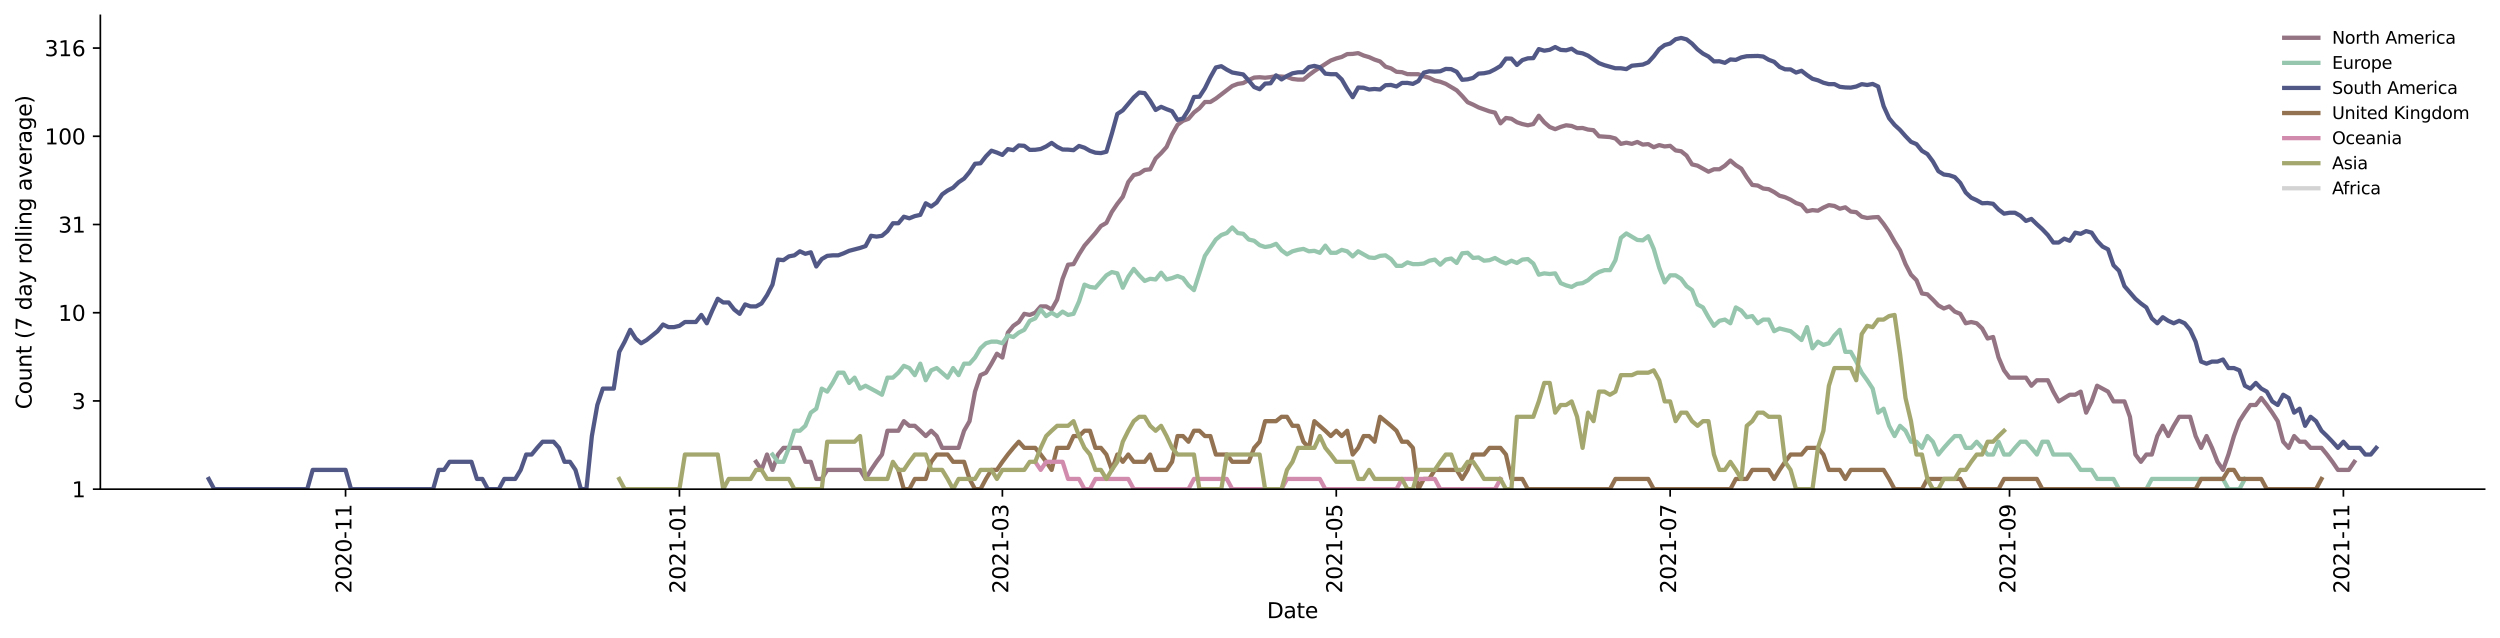 <?xml version="1.0" encoding="utf-8" standalone="no"?>
<!DOCTYPE svg PUBLIC "-//W3C//DTD SVG 1.1//EN"
  "http://www.w3.org/Graphics/SVG/1.1/DTD/svg11.dtd">
<svg height="298.621pt" version="1.1" viewBox="0 0 1170.166 298.621" width="1170.166pt" xmlns="http://www.w3.org/2000/svg" xmlns:xlink="http://www.w3.org/1999/xlink">
 <defs>
  <style type="text/css">*{stroke-linecap:butt;stroke-linejoin:round;}</style>
 </defs>
 <g id="figure_1">
  <g id="patch_1">
   <path d="M 0 298.621 
L 1170.166 298.621 
L 1170.166 0 
L 0 0 
z
" style="fill:#ffffff;"/>
  </g>
  <g id="axes_1">
   <g id="patch_2">
    <path d="M 46.966 228.96 
L 1162.966 228.96 
L 1162.966 7.2 
L 46.966 7.2 
z
" style="fill:#ffffff;"/>
   </g>
   <g id="matplotlib.axis_1">
    <g id="xtick_1">
     <g id="line2d_1">
      <defs>
       <path d="M 0 0 
L 0 3.5 
" id="mf72b2f74f2" style="stroke:#000000;stroke-width:0.8;"/>
      </defs>
      <g>
       <use style="stroke:#000000;stroke-width:0.8;" x="161.742" xlink:href="#mf72b2f74f2" y="228.96"/>
      </g>
     </g>
     <g id="text_1">
      <!-- 2020-11 -->
      <g transform="translate(164.502 277.743)rotate(-90)scale(0.1 -0.1)">
       <defs>
        <path d="M 1228 531 
L 3431 531 
L 3431 0 
L 469 0 
L 469 531 
Q 828 903 1448 1529 
Q 2069 2156 2228 2338 
Q 2531 2678 2651 2914 
Q 2772 3150 2772 3378 
Q 2772 3750 2511 3984 
Q 2250 4219 1831 4219 
Q 1534 4219 1204 4116 
Q 875 4013 500 3803 
L 500 4441 
Q 881 4594 1212 4672 
Q 1544 4750 1819 4750 
Q 2544 4750 2975 4387 
Q 3406 4025 3406 3419 
Q 3406 3131 3298 2873 
Q 3191 2616 2906 2266 
Q 2828 2175 2409 1742 
Q 1991 1309 1228 531 
z
" id="DejaVuSans-32" transform="scale(0.016)"/>
        <path d="M 2034 4250 
Q 1547 4250 1301 3770 
Q 1056 3291 1056 2328 
Q 1056 1369 1301 889 
Q 1547 409 2034 409 
Q 2525 409 2770 889 
Q 3016 1369 3016 2328 
Q 3016 3291 2770 3770 
Q 2525 4250 2034 4250 
z
M 2034 4750 
Q 2819 4750 3233 4129 
Q 3647 3509 3647 2328 
Q 3647 1150 3233 529 
Q 2819 -91 2034 -91 
Q 1250 -91 836 529 
Q 422 1150 422 2328 
Q 422 3509 836 4129 
Q 1250 4750 2034 4750 
z
" id="DejaVuSans-30" transform="scale(0.016)"/>
        <path d="M 313 2009 
L 1997 2009 
L 1997 1497 
L 313 1497 
L 313 2009 
z
" id="DejaVuSans-2d" transform="scale(0.016)"/>
        <path d="M 794 531 
L 1825 531 
L 1825 4091 
L 703 3866 
L 703 4441 
L 1819 4666 
L 2450 4666 
L 2450 531 
L 3481 531 
L 3481 0 
L 794 0 
L 794 531 
z
" id="DejaVuSans-31" transform="scale(0.016)"/>
       </defs>
       <use xlink:href="#DejaVuSans-32"/>
       <use x="63.623" xlink:href="#DejaVuSans-30"/>
       <use x="127.246" xlink:href="#DejaVuSans-32"/>
       <use x="190.869" xlink:href="#DejaVuSans-30"/>
       <use x="254.492" xlink:href="#DejaVuSans-2d"/>
       <use x="290.576" xlink:href="#DejaVuSans-31"/>
       <use x="354.199" xlink:href="#DejaVuSans-31"/>
      </g>
     </g>
    </g>
    <g id="xtick_2">
     <g id="line2d_2">
      <g>
       <use style="stroke:#000000;stroke-width:0.8;" x="318.023" xlink:href="#mf72b2f74f2" y="228.96"/>
      </g>
     </g>
     <g id="text_2">
      <!-- 2021-01 -->
      <g transform="translate(320.783 277.743)rotate(-90)scale(0.1 -0.1)">
       <use xlink:href="#DejaVuSans-32"/>
       <use x="63.623" xlink:href="#DejaVuSans-30"/>
       <use x="127.246" xlink:href="#DejaVuSans-32"/>
       <use x="190.869" xlink:href="#DejaVuSans-31"/>
       <use x="254.492" xlink:href="#DejaVuSans-2d"/>
       <use x="290.576" xlink:href="#DejaVuSans-30"/>
       <use x="354.199" xlink:href="#DejaVuSans-31"/>
      </g>
     </g>
    </g>
    <g id="xtick_3">
     <g id="line2d_3">
      <g>
       <use style="stroke:#000000;stroke-width:0.8;" x="469.181" xlink:href="#mf72b2f74f2" y="228.96"/>
      </g>
     </g>
     <g id="text_3">
      <!-- 2021-03 -->
      <g transform="translate(471.94 277.743)rotate(-90)scale(0.1 -0.1)">
       <defs>
        <path d="M 2597 2516 
Q 3050 2419 3304 2112 
Q 3559 1806 3559 1356 
Q 3559 666 3084 287 
Q 2609 -91 1734 -91 
Q 1441 -91 1130 -33 
Q 819 25 488 141 
L 488 750 
Q 750 597 1062 519 
Q 1375 441 1716 441 
Q 2309 441 2620 675 
Q 2931 909 2931 1356 
Q 2931 1769 2642 2001 
Q 2353 2234 1838 2234 
L 1294 2234 
L 1294 2753 
L 1863 2753 
Q 2328 2753 2575 2939 
Q 2822 3125 2822 3475 
Q 2822 3834 2567 4026 
Q 2313 4219 1838 4219 
Q 1578 4219 1281 4162 
Q 984 4106 628 3988 
L 628 4550 
Q 988 4650 1302 4700 
Q 1616 4750 1894 4750 
Q 2613 4750 3031 4423 
Q 3450 4097 3450 3541 
Q 3450 3153 3228 2886 
Q 3006 2619 2597 2516 
z
" id="DejaVuSans-33" transform="scale(0.016)"/>
       </defs>
       <use xlink:href="#DejaVuSans-32"/>
       <use x="63.623" xlink:href="#DejaVuSans-30"/>
       <use x="127.246" xlink:href="#DejaVuSans-32"/>
       <use x="190.869" xlink:href="#DejaVuSans-31"/>
       <use x="254.492" xlink:href="#DejaVuSans-2d"/>
       <use x="290.576" xlink:href="#DejaVuSans-30"/>
       <use x="354.199" xlink:href="#DejaVuSans-33"/>
      </g>
     </g>
    </g>
    <g id="xtick_4">
     <g id="line2d_4">
      <g>
       <use style="stroke:#000000;stroke-width:0.8;" x="625.461" xlink:href="#mf72b2f74f2" y="228.96"/>
      </g>
     </g>
     <g id="text_4">
      <!-- 2021-05 -->
      <g transform="translate(628.221 277.743)rotate(-90)scale(0.1 -0.1)">
       <defs>
        <path d="M 691 4666 
L 3169 4666 
L 3169 4134 
L 1269 4134 
L 1269 2991 
Q 1406 3038 1543 3061 
Q 1681 3084 1819 3084 
Q 2600 3084 3056 2656 
Q 3513 2228 3513 1497 
Q 3513 744 3044 326 
Q 2575 -91 1722 -91 
Q 1428 -91 1123 -41 
Q 819 9 494 109 
L 494 744 
Q 775 591 1075 516 
Q 1375 441 1709 441 
Q 2250 441 2565 725 
Q 2881 1009 2881 1497 
Q 2881 1984 2565 2268 
Q 2250 2553 1709 2553 
Q 1456 2553 1204 2497 
Q 953 2441 691 2322 
L 691 4666 
z
" id="DejaVuSans-35" transform="scale(0.016)"/>
       </defs>
       <use xlink:href="#DejaVuSans-32"/>
       <use x="63.623" xlink:href="#DejaVuSans-30"/>
       <use x="127.246" xlink:href="#DejaVuSans-32"/>
       <use x="190.869" xlink:href="#DejaVuSans-31"/>
       <use x="254.492" xlink:href="#DejaVuSans-2d"/>
       <use x="290.576" xlink:href="#DejaVuSans-30"/>
       <use x="354.199" xlink:href="#DejaVuSans-35"/>
      </g>
     </g>
    </g>
    <g id="xtick_5">
     <g id="line2d_5">
      <g>
       <use style="stroke:#000000;stroke-width:0.8;" x="781.742" xlink:href="#mf72b2f74f2" y="228.96"/>
      </g>
     </g>
     <g id="text_5">
      <!-- 2021-07 -->
      <g transform="translate(784.502 277.743)rotate(-90)scale(0.1 -0.1)">
       <defs>
        <path d="M 525 4666 
L 3525 4666 
L 3525 4397 
L 1831 0 
L 1172 0 
L 2766 4134 
L 525 4134 
L 525 4666 
z
" id="DejaVuSans-37" transform="scale(0.016)"/>
       </defs>
       <use xlink:href="#DejaVuSans-32"/>
       <use x="63.623" xlink:href="#DejaVuSans-30"/>
       <use x="127.246" xlink:href="#DejaVuSans-32"/>
       <use x="190.869" xlink:href="#DejaVuSans-31"/>
       <use x="254.492" xlink:href="#DejaVuSans-2d"/>
       <use x="290.576" xlink:href="#DejaVuSans-30"/>
       <use x="354.199" xlink:href="#DejaVuSans-37"/>
      </g>
     </g>
    </g>
    <g id="xtick_6">
     <g id="line2d_6">
      <g>
       <use style="stroke:#000000;stroke-width:0.8;" x="940.585" xlink:href="#mf72b2f74f2" y="228.96"/>
      </g>
     </g>
     <g id="text_6">
      <!-- 2021-09 -->
      <g transform="translate(943.345 277.743)rotate(-90)scale(0.1 -0.1)">
       <defs>
        <path d="M 703 97 
L 703 672 
Q 941 559 1184 500 
Q 1428 441 1663 441 
Q 2288 441 2617 861 
Q 2947 1281 2994 2138 
Q 2813 1869 2534 1725 
Q 2256 1581 1919 1581 
Q 1219 1581 811 2004 
Q 403 2428 403 3163 
Q 403 3881 828 4315 
Q 1253 4750 1959 4750 
Q 2769 4750 3195 4129 
Q 3622 3509 3622 2328 
Q 3622 1225 3098 567 
Q 2575 -91 1691 -91 
Q 1453 -91 1209 -44 
Q 966 3 703 97 
z
M 1959 2075 
Q 2384 2075 2632 2365 
Q 2881 2656 2881 3163 
Q 2881 3666 2632 3958 
Q 2384 4250 1959 4250 
Q 1534 4250 1286 3958 
Q 1038 3666 1038 3163 
Q 1038 2656 1286 2365 
Q 1534 2075 1959 2075 
z
" id="DejaVuSans-39" transform="scale(0.016)"/>
       </defs>
       <use xlink:href="#DejaVuSans-32"/>
       <use x="63.623" xlink:href="#DejaVuSans-30"/>
       <use x="127.246" xlink:href="#DejaVuSans-32"/>
       <use x="190.869" xlink:href="#DejaVuSans-31"/>
       <use x="254.492" xlink:href="#DejaVuSans-2d"/>
       <use x="290.576" xlink:href="#DejaVuSans-30"/>
       <use x="354.199" xlink:href="#DejaVuSans-39"/>
      </g>
     </g>
    </g>
    <g id="xtick_7">
     <g id="line2d_7">
      <g>
       <use style="stroke:#000000;stroke-width:0.8;" x="1096.866" xlink:href="#mf72b2f74f2" y="228.96"/>
      </g>
     </g>
     <g id="text_7">
      <!-- 2021-11 -->
      <g transform="translate(1099.626 277.743)rotate(-90)scale(0.1 -0.1)">
       <use xlink:href="#DejaVuSans-32"/>
       <use x="63.623" xlink:href="#DejaVuSans-30"/>
       <use x="127.246" xlink:href="#DejaVuSans-32"/>
       <use x="190.869" xlink:href="#DejaVuSans-31"/>
       <use x="254.492" xlink:href="#DejaVuSans-2d"/>
       <use x="290.576" xlink:href="#DejaVuSans-31"/>
       <use x="354.199" xlink:href="#DejaVuSans-31"/>
      </g>
     </g>
    </g>
    <g id="text_8">
     <!-- Date -->
     <g transform="translate(593.015 289.341)scale(0.1 -0.1)">
      <defs>
       <path d="M 1259 4147 
L 1259 519 
L 2022 519 
Q 2988 519 3436 956 
Q 3884 1394 3884 2338 
Q 3884 3275 3436 3711 
Q 2988 4147 2022 4147 
L 1259 4147 
z
M 628 4666 
L 1925 4666 
Q 3281 4666 3915 4102 
Q 4550 3538 4550 2338 
Q 4550 1131 3912 565 
Q 3275 0 1925 0 
L 628 0 
L 628 4666 
z
" id="DejaVuSans-44" transform="scale(0.016)"/>
       <path d="M 2194 1759 
Q 1497 1759 1228 1600 
Q 959 1441 959 1056 
Q 959 750 1161 570 
Q 1363 391 1709 391 
Q 2188 391 2477 730 
Q 2766 1069 2766 1631 
L 2766 1759 
L 2194 1759 
z
M 3341 1997 
L 3341 0 
L 2766 0 
L 2766 531 
Q 2569 213 2275 61 
Q 1981 -91 1556 -91 
Q 1019 -91 701 211 
Q 384 513 384 1019 
Q 384 1609 779 1909 
Q 1175 2209 1959 2209 
L 2766 2209 
L 2766 2266 
Q 2766 2663 2505 2880 
Q 2244 3097 1772 3097 
Q 1472 3097 1187 3025 
Q 903 2953 641 2809 
L 641 3341 
Q 956 3463 1253 3523 
Q 1550 3584 1831 3584 
Q 2591 3584 2966 3190 
Q 3341 2797 3341 1997 
z
" id="DejaVuSans-61" transform="scale(0.016)"/>
       <path d="M 1172 4494 
L 1172 3500 
L 2356 3500 
L 2356 3053 
L 1172 3053 
L 1172 1153 
Q 1172 725 1289 603 
Q 1406 481 1766 481 
L 2356 481 
L 2356 0 
L 1766 0 
Q 1100 0 847 248 
Q 594 497 594 1153 
L 594 3053 
L 172 3053 
L 172 3500 
L 594 3500 
L 594 4494 
L 1172 4494 
z
" id="DejaVuSans-74" transform="scale(0.016)"/>
       <path d="M 3597 1894 
L 3597 1613 
L 953 1613 
Q 991 1019 1311 708 
Q 1631 397 2203 397 
Q 2534 397 2845 478 
Q 3156 559 3463 722 
L 3463 178 
Q 3153 47 2828 -22 
Q 2503 -91 2169 -91 
Q 1331 -91 842 396 
Q 353 884 353 1716 
Q 353 2575 817 3079 
Q 1281 3584 2069 3584 
Q 2775 3584 3186 3129 
Q 3597 2675 3597 1894 
z
M 3022 2063 
Q 3016 2534 2758 2815 
Q 2500 3097 2075 3097 
Q 1594 3097 1305 2825 
Q 1016 2553 972 2059 
L 3022 2063 
z
" id="DejaVuSans-65" transform="scale(0.016)"/>
      </defs>
      <use xlink:href="#DejaVuSans-44"/>
      <use x="77.002" xlink:href="#DejaVuSans-61"/>
      <use x="138.281" xlink:href="#DejaVuSans-74"/>
      <use x="177.49" xlink:href="#DejaVuSans-65"/>
     </g>
    </g>
   </g>
   <g id="matplotlib.axis_2">
    <g id="ytick_1">
     <g id="line2d_8">
      <defs>
       <path d="M 0 0 
L -3.5 0 
" id="m3c6fe9166c" style="stroke:#000000;stroke-width:0.8;"/>
      </defs>
      <g>
       <use style="stroke:#000000;stroke-width:0.8;" x="46.966" xlink:href="#m3c6fe9166c" y="228.96"/>
      </g>
     </g>
     <g id="text_9">
      <!-- 1 -->
      <g transform="translate(33.603 232.759)scale(0.1 -0.1)">
       <use xlink:href="#DejaVuSans-31"/>
      </g>
     </g>
    </g>
    <g id="ytick_2">
     <g id="line2d_9">
      <g>
       <use style="stroke:#000000;stroke-width:0.8;" x="46.966" xlink:href="#m3c6fe9166c" y="187.667"/>
      </g>
     </g>
     <g id="text_10">
      <!-- 3 -->
      <g transform="translate(33.603 191.466)scale(0.1 -0.1)">
       <use xlink:href="#DejaVuSans-33"/>
      </g>
     </g>
    </g>
    <g id="ytick_3">
     <g id="line2d_10">
      <g>
       <use style="stroke:#000000;stroke-width:0.8;" x="46.966" xlink:href="#m3c6fe9166c" y="146.374"/>
      </g>
     </g>
     <g id="text_11">
      <!-- 10 -->
      <g transform="translate(27.241 150.173)scale(0.1 -0.1)">
       <use xlink:href="#DejaVuSans-31"/>
       <use x="63.623" xlink:href="#DejaVuSans-30"/>
      </g>
     </g>
    </g>
    <g id="ytick_4">
     <g id="line2d_11">
      <g>
       <use style="stroke:#000000;stroke-width:0.8;" x="46.966" xlink:href="#m3c6fe9166c" y="105.081"/>
      </g>
     </g>
     <g id="text_12">
      <!-- 31 -->
      <g transform="translate(27.241 108.88)scale(0.1 -0.1)">
       <use xlink:href="#DejaVuSans-33"/>
       <use x="63.623" xlink:href="#DejaVuSans-31"/>
      </g>
     </g>
    </g>
    <g id="ytick_5">
     <g id="line2d_12">
      <g>
       <use style="stroke:#000000;stroke-width:0.8;" x="46.966" xlink:href="#m3c6fe9166c" y="63.788"/>
      </g>
     </g>
     <g id="text_13">
      <!-- 100 -->
      <g transform="translate(20.878 67.587)scale(0.1 -0.1)">
       <use xlink:href="#DejaVuSans-31"/>
       <use x="63.623" xlink:href="#DejaVuSans-30"/>
       <use x="127.246" xlink:href="#DejaVuSans-30"/>
      </g>
     </g>
    </g>
    <g id="ytick_6">
     <g id="line2d_13">
      <g>
       <use style="stroke:#000000;stroke-width:0.8;" x="46.966" xlink:href="#m3c6fe9166c" y="22.495"/>
      </g>
     </g>
     <g id="text_14">
      <!-- 316 -->
      <g transform="translate(20.878 26.294)scale(0.1 -0.1)">
       <defs>
        <path d="M 2113 2584 
Q 1688 2584 1439 2293 
Q 1191 2003 1191 1497 
Q 1191 994 1439 701 
Q 1688 409 2113 409 
Q 2538 409 2786 701 
Q 3034 994 3034 1497 
Q 3034 2003 2786 2293 
Q 2538 2584 2113 2584 
z
M 3366 4563 
L 3366 3988 
Q 3128 4100 2886 4159 
Q 2644 4219 2406 4219 
Q 1781 4219 1451 3797 
Q 1122 3375 1075 2522 
Q 1259 2794 1537 2939 
Q 1816 3084 2150 3084 
Q 2853 3084 3261 2657 
Q 3669 2231 3669 1497 
Q 3669 778 3244 343 
Q 2819 -91 2113 -91 
Q 1303 -91 875 529 
Q 447 1150 447 2328 
Q 447 3434 972 4092 
Q 1497 4750 2381 4750 
Q 2619 4750 2861 4703 
Q 3103 4656 3366 4563 
z
" id="DejaVuSans-36" transform="scale(0.016)"/>
       </defs>
       <use xlink:href="#DejaVuSans-33"/>
       <use x="63.623" xlink:href="#DejaVuSans-31"/>
       <use x="127.246" xlink:href="#DejaVuSans-36"/>
      </g>
     </g>
    </g>
    <g id="text_15">
     <!-- Count (7 day rolling average) -->
     <g transform="translate(14.798 191.548)rotate(-90)scale(0.1 -0.1)">
      <defs>
       <path d="M 4122 4306 
L 4122 3641 
Q 3803 3938 3442 4084 
Q 3081 4231 2675 4231 
Q 1875 4231 1450 3742 
Q 1025 3253 1025 2328 
Q 1025 1406 1450 917 
Q 1875 428 2675 428 
Q 3081 428 3442 575 
Q 3803 722 4122 1019 
L 4122 359 
Q 3791 134 3420 21 
Q 3050 -91 2638 -91 
Q 1578 -91 968 557 
Q 359 1206 359 2328 
Q 359 3453 968 4101 
Q 1578 4750 2638 4750 
Q 3056 4750 3426 4639 
Q 3797 4528 4122 4306 
z
" id="DejaVuSans-43" transform="scale(0.016)"/>
       <path d="M 1959 3097 
Q 1497 3097 1228 2736 
Q 959 2375 959 1747 
Q 959 1119 1226 758 
Q 1494 397 1959 397 
Q 2419 397 2687 759 
Q 2956 1122 2956 1747 
Q 2956 2369 2687 2733 
Q 2419 3097 1959 3097 
z
M 1959 3584 
Q 2709 3584 3137 3096 
Q 3566 2609 3566 1747 
Q 3566 888 3137 398 
Q 2709 -91 1959 -91 
Q 1206 -91 779 398 
Q 353 888 353 1747 
Q 353 2609 779 3096 
Q 1206 3584 1959 3584 
z
" id="DejaVuSans-6f" transform="scale(0.016)"/>
       <path d="M 544 1381 
L 544 3500 
L 1119 3500 
L 1119 1403 
Q 1119 906 1312 657 
Q 1506 409 1894 409 
Q 2359 409 2629 706 
Q 2900 1003 2900 1516 
L 2900 3500 
L 3475 3500 
L 3475 0 
L 2900 0 
L 2900 538 
Q 2691 219 2414 64 
Q 2138 -91 1772 -91 
Q 1169 -91 856 284 
Q 544 659 544 1381 
z
M 1991 3584 
L 1991 3584 
z
" id="DejaVuSans-75" transform="scale(0.016)"/>
       <path d="M 3513 2113 
L 3513 0 
L 2938 0 
L 2938 2094 
Q 2938 2591 2744 2837 
Q 2550 3084 2163 3084 
Q 1697 3084 1428 2787 
Q 1159 2491 1159 1978 
L 1159 0 
L 581 0 
L 581 3500 
L 1159 3500 
L 1159 2956 
Q 1366 3272 1645 3428 
Q 1925 3584 2291 3584 
Q 2894 3584 3203 3211 
Q 3513 2838 3513 2113 
z
" id="DejaVuSans-6e" transform="scale(0.016)"/>
       <path id="DejaVuSans-20" transform="scale(0.016)"/>
       <path d="M 1984 4856 
Q 1566 4138 1362 3434 
Q 1159 2731 1159 2009 
Q 1159 1288 1364 580 
Q 1569 -128 1984 -844 
L 1484 -844 
Q 1016 -109 783 600 
Q 550 1309 550 2009 
Q 550 2706 781 3412 
Q 1013 4119 1484 4856 
L 1984 4856 
z
" id="DejaVuSans-28" transform="scale(0.016)"/>
       <path d="M 2906 2969 
L 2906 4863 
L 3481 4863 
L 3481 0 
L 2906 0 
L 2906 525 
Q 2725 213 2448 61 
Q 2172 -91 1784 -91 
Q 1150 -91 751 415 
Q 353 922 353 1747 
Q 353 2572 751 3078 
Q 1150 3584 1784 3584 
Q 2172 3584 2448 3432 
Q 2725 3281 2906 2969 
z
M 947 1747 
Q 947 1113 1208 752 
Q 1469 391 1925 391 
Q 2381 391 2643 752 
Q 2906 1113 2906 1747 
Q 2906 2381 2643 2742 
Q 2381 3103 1925 3103 
Q 1469 3103 1208 2742 
Q 947 2381 947 1747 
z
" id="DejaVuSans-64" transform="scale(0.016)"/>
       <path d="M 2059 -325 
Q 1816 -950 1584 -1140 
Q 1353 -1331 966 -1331 
L 506 -1331 
L 506 -850 
L 844 -850 
Q 1081 -850 1212 -737 
Q 1344 -625 1503 -206 
L 1606 56 
L 191 3500 
L 800 3500 
L 1894 763 
L 2988 3500 
L 3597 3500 
L 2059 -325 
z
" id="DejaVuSans-79" transform="scale(0.016)"/>
       <path d="M 2631 2963 
Q 2534 3019 2420 3045 
Q 2306 3072 2169 3072 
Q 1681 3072 1420 2755 
Q 1159 2438 1159 1844 
L 1159 0 
L 581 0 
L 581 3500 
L 1159 3500 
L 1159 2956 
Q 1341 3275 1631 3429 
Q 1922 3584 2338 3584 
Q 2397 3584 2469 3576 
Q 2541 3569 2628 3553 
L 2631 2963 
z
" id="DejaVuSans-72" transform="scale(0.016)"/>
       <path d="M 603 4863 
L 1178 4863 
L 1178 0 
L 603 0 
L 603 4863 
z
" id="DejaVuSans-6c" transform="scale(0.016)"/>
       <path d="M 603 3500 
L 1178 3500 
L 1178 0 
L 603 0 
L 603 3500 
z
M 603 4863 
L 1178 4863 
L 1178 4134 
L 603 4134 
L 603 4863 
z
" id="DejaVuSans-69" transform="scale(0.016)"/>
       <path d="M 2906 1791 
Q 2906 2416 2648 2759 
Q 2391 3103 1925 3103 
Q 1463 3103 1205 2759 
Q 947 2416 947 1791 
Q 947 1169 1205 825 
Q 1463 481 1925 481 
Q 2391 481 2648 825 
Q 2906 1169 2906 1791 
z
M 3481 434 
Q 3481 -459 3084 -895 
Q 2688 -1331 1869 -1331 
Q 1566 -1331 1297 -1286 
Q 1028 -1241 775 -1147 
L 775 -588 
Q 1028 -725 1275 -790 
Q 1522 -856 1778 -856 
Q 2344 -856 2625 -561 
Q 2906 -266 2906 331 
L 2906 616 
Q 2728 306 2450 153 
Q 2172 0 1784 0 
Q 1141 0 747 490 
Q 353 981 353 1791 
Q 353 2603 747 3093 
Q 1141 3584 1784 3584 
Q 2172 3584 2450 3431 
Q 2728 3278 2906 2969 
L 2906 3500 
L 3481 3500 
L 3481 434 
z
" id="DejaVuSans-67" transform="scale(0.016)"/>
       <path d="M 191 3500 
L 800 3500 
L 1894 563 
L 2988 3500 
L 3597 3500 
L 2284 0 
L 1503 0 
L 191 3500 
z
" id="DejaVuSans-76" transform="scale(0.016)"/>
       <path d="M 513 4856 
L 1013 4856 
Q 1481 4119 1714 3412 
Q 1947 2706 1947 2009 
Q 1947 1309 1714 600 
Q 1481 -109 1013 -844 
L 513 -844 
Q 928 -128 1133 580 
Q 1338 1288 1338 2009 
Q 1338 2731 1133 3434 
Q 928 4138 513 4856 
z
" id="DejaVuSans-29" transform="scale(0.016)"/>
      </defs>
      <use xlink:href="#DejaVuSans-43"/>
      <use x="69.824" xlink:href="#DejaVuSans-6f"/>
      <use x="131.006" xlink:href="#DejaVuSans-75"/>
      <use x="194.385" xlink:href="#DejaVuSans-6e"/>
      <use x="257.764" xlink:href="#DejaVuSans-74"/>
      <use x="296.973" xlink:href="#DejaVuSans-20"/>
      <use x="328.76" xlink:href="#DejaVuSans-28"/>
      <use x="367.773" xlink:href="#DejaVuSans-37"/>
      <use x="431.396" xlink:href="#DejaVuSans-20"/>
      <use x="463.184" xlink:href="#DejaVuSans-64"/>
      <use x="526.66" xlink:href="#DejaVuSans-61"/>
      <use x="587.939" xlink:href="#DejaVuSans-79"/>
      <use x="647.119" xlink:href="#DejaVuSans-20"/>
      <use x="678.906" xlink:href="#DejaVuSans-72"/>
      <use x="717.77" xlink:href="#DejaVuSans-6f"/>
      <use x="778.951" xlink:href="#DejaVuSans-6c"/>
      <use x="806.734" xlink:href="#DejaVuSans-6c"/>
      <use x="834.518" xlink:href="#DejaVuSans-69"/>
      <use x="862.301" xlink:href="#DejaVuSans-6e"/>
      <use x="925.68" xlink:href="#DejaVuSans-67"/>
      <use x="989.156" xlink:href="#DejaVuSans-20"/>
      <use x="1020.943" xlink:href="#DejaVuSans-61"/>
      <use x="1082.223" xlink:href="#DejaVuSans-76"/>
      <use x="1141.402" xlink:href="#DejaVuSans-65"/>
      <use x="1202.926" xlink:href="#DejaVuSans-72"/>
      <use x="1244.039" xlink:href="#DejaVuSans-61"/>
      <use x="1305.318" xlink:href="#DejaVuSans-67"/>
      <use x="1368.795" xlink:href="#DejaVuSans-65"/>
      <use x="1430.318" xlink:href="#DejaVuSans-29"/>
     </g>
    </g>
   </g>
   <g id="line2d_14">
    <path clip-path="url(#p9b6566c3e6)" d="M 353.891 216.167 
L 356.453 219.946 
L 359.015 212.749 
L 361.577 219.946 
L 364.139 212.749 
L 366.701 209.628 
L 374.387 209.628 
L 376.949 216.167 
L 379.511 216.167 
L 382.073 224.171 
L 384.635 224.171 
L 387.197 219.946 
L 402.569 219.946 
L 405.131 224.171 
L 407.693 219.946 
L 410.255 216.167 
L 412.817 212.749 
L 415.379 201.625 
L 420.503 201.625 
L 423.065 197.135 
L 425.627 199.31 
L 428.189 199.31 
L 430.751 201.625 
L 433.313 204.099 
L 435.875 201.625 
L 438.437 204.099 
L 440.999 209.628 
L 448.685 209.628 
L 451.247 201.625 
L 453.809 197.135 
L 456.371 183.303 
L 458.933 175.588 
L 461.495 174.449 
L 464.057 170.224 
L 466.619 165.56 
L 469.181 167.354 
L 471.742 155.682 
L 474.304 152.506 
L 476.866 150.727 
L 479.428 146.89 
L 481.99 147.414 
L 484.552 146.374 
L 487.114 143.424 
L 489.676 143.424 
L 492.238 144.869 
L 494.8 140.264 
L 497.362 130.49 
L 499.924 123.896 
L 502.486 123.624 
L 505.048 119.039 
L 507.61 114.974 
L 512.734 109.081 
L 515.296 105.794 
L 517.858 104.337 
L 520.42 99.173 
L 522.982 95.394 
L 525.544 92.088 
L 528.106 85.23 
L 530.668 81.939 
L 533.23 81.266 
L 535.792 79.556 
L 538.354 79.239 
L 540.916 74.175 
L 543.478 71.664 
L 546.04 68.783 
L 548.602 62.977 
L 551.164 58.421 
L 553.726 56.53 
L 556.288 55.621 
L 558.85 52.647 
L 561.412 50.674 
L 563.974 47.74 
L 566.536 47.74 
L 569.098 46.139 
L 576.784 40.258 
L 579.346 39.262 
L 581.908 38.876 
L 584.47 37.471 
L 587.032 36.309 
L 589.594 36.143 
L 592.156 36.381 
L 594.718 36.096 
L 597.28 35.672 
L 602.404 36.025 
L 604.966 36.958 
L 607.528 37.251 
L 610.09 37.251 
L 612.652 35.138 
L 615.214 33.252 
L 622.9 28.316 
L 625.461 27.357 
L 628.023 26.658 
L 630.585 25.319 
L 633.147 25.231 
L 635.709 24.866 
L 638.271 25.991 
L 640.833 26.749 
L 643.395 27.899 
L 645.957 28.757 
L 648.519 31.212 
L 651.081 32.006 
L 653.643 33.604 
L 656.205 33.781 
L 658.767 34.703 
L 663.891 34.748 
L 666.453 35.719 
L 669.015 36.429 
L 671.577 37.693 
L 674.139 38.267 
L 676.701 39.236 
L 681.825 42.282 
L 684.387 44.938 
L 686.949 47.839 
L 689.511 48.973 
L 692.073 50.285 
L 697.197 52.125 
L 699.759 52.722 
L 702.321 57.722 
L 704.883 55.215 
L 707.445 55.58 
L 710.007 57.206 
L 712.569 58.069 
L 715.131 58.642 
L 717.693 58.069 
L 720.255 54.181 
L 722.817 57.249 
L 725.379 59.45 
L 727.941 60.463 
L 730.503 59.405 
L 733.065 58.642 
L 735.627 58.954 
L 738.189 59.999 
L 740.751 59.907 
L 743.313 60.65 
L 745.875 60.933 
L 748.437 63.788 
L 753.561 64.149 
L 756.123 64.828 
L 758.685 67.34 
L 761.247 66.779 
L 763.809 67.34 
L 766.371 66.446 
L 768.933 67.681 
L 771.495 67.453 
L 774.057 68.901 
L 776.619 67.91 
L 779.181 68.548 
L 781.742 68.257 
L 784.304 70.409 
L 786.866 70.781 
L 789.428 72.831 
L 791.99 76.949 
L 794.552 77.545 
L 799.676 80.36 
L 802.238 79.239 
L 804.8 79.239 
L 807.362 77.545 
L 809.924 75.146 
L 812.486 77.32 
L 815.048 78.925 
L 817.61 82.974 
L 820.172 86.559 
L 822.734 86.85 
L 825.296 88.241 
L 827.858 88.547 
L 830.42 89.9 
L 832.982 91.64 
L 835.544 92.314 
L 838.106 93.468 
L 840.668 95.025 
L 843.23 95.892 
L 845.792 98.899 
L 848.354 98.357 
L 850.916 98.627 
L 853.478 97.168 
L 856.04 96.018 
L 858.602 96.397 
L 861.164 97.692 
L 863.726 97.039 
L 866.288 99.035 
L 868.85 99.31 
L 871.412 101.442 
L 873.974 102.032 
L 876.536 101.736 
L 879.098 101.588 
L 881.66 104.816 
L 884.222 108.542 
L 886.784 113.102 
L 889.346 117.175 
L 891.908 123.624 
L 894.47 128.569 
L 897.032 131.155 
L 899.594 137.36 
L 902.156 137.761 
L 904.718 140.264 
L 907.28 142.956 
L 909.842 144.381 
L 912.404 143.424 
L 914.966 145.865 
L 917.528 146.89 
L 920.09 151.31 
L 922.652 150.727 
L 925.214 151.31 
L 927.776 153.743 
L 930.338 158.442 
L 932.9 157.732 
L 935.461 167.354 
L 938.023 173.345 
L 940.585 176.764 
L 948.271 176.764 
L 950.833 180.543 
L 953.395 177.98 
L 958.519 177.98 
L 961.081 183.303 
L 963.643 187.888 
L 968.767 184.767 
L 971.329 184.767 
L 973.891 183.303 
L 976.453 193.146 
L 979.015 187.888 
L 981.577 180.543 
L 986.701 183.303 
L 989.263 187.888 
L 994.387 187.888 
L 996.949 195.085 
L 999.511 212.749 
L 1002.073 216.167 
L 1004.635 212.749 
L 1007.197 212.749 
L 1009.759 204.099 
L 1012.321 199.31 
L 1014.883 204.099 
L 1017.445 199.31 
L 1020.007 195.085 
L 1025.131 195.085 
L 1027.693 204.099 
L 1030.255 209.628 
L 1032.817 204.099 
L 1035.379 209.628 
L 1037.941 216.167 
L 1040.503 219.946 
L 1043.065 212.749 
L 1045.627 204.099 
L 1048.189 197.135 
L 1050.751 193.146 
L 1053.313 189.556 
L 1055.875 189.556 
L 1058.437 186.294 
L 1060.999 189.556 
L 1063.561 193.146 
L 1066.123 197.135 
L 1068.685 206.757 
L 1071.247 209.628 
L 1073.809 204.099 
L 1076.371 206.757 
L 1078.933 206.757 
L 1081.495 209.628 
L 1086.619 209.628 
L 1089.181 212.749 
L 1091.742 216.167 
L 1094.304 219.946 
L 1099.428 219.946 
L 1101.99 216.167 
L 1101.99 216.167 
" style="fill:none;stroke:#947383;stroke-linecap:square;stroke-width:2;"/>
   </g>
   <g id="line2d_15">
    <path clip-path="url(#p9b6566c3e6)" d="M 361.577 212.749 
L 364.139 216.167 
L 366.701 216.167 
L 369.263 209.628 
L 371.825 201.625 
L 374.387 201.625 
L 376.949 199.31 
L 379.511 193.146 
L 382.073 191.306 
L 384.635 181.896 
L 387.197 183.303 
L 389.759 179.238 
L 392.321 174.449 
L 394.883 174.449 
L 397.445 179.238 
L 400.007 176.764 
L 402.569 181.896 
L 405.131 180.543 
L 410.255 183.303 
L 412.817 184.767 
L 415.379 176.764 
L 417.941 176.764 
L 420.503 174.449 
L 423.065 171.235 
L 425.627 172.275 
L 428.189 175.588 
L 430.751 170.224 
L 433.313 177.98 
L 435.875 173.345 
L 438.437 172.275 
L 443.561 176.764 
L 446.123 172.275 
L 448.685 175.588 
L 451.247 170.224 
L 453.809 170.224 
L 456.371 167.354 
L 458.933 163.027 
L 461.495 160.661 
L 464.057 159.906 
L 466.619 159.906 
L 469.181 160.661 
L 471.742 157.035 
L 474.304 157.732 
L 476.866 155.682 
L 479.428 154.377 
L 481.99 150.153 
L 484.552 149.032 
L 487.114 144.869 
L 489.676 147.945 
L 492.238 146.374 
L 494.8 147.945 
L 497.362 145.865 
L 499.924 147.414 
L 502.486 146.89 
L 505.048 141.139 
L 507.61 133.224 
L 510.172 134.306 
L 512.734 134.674 
L 517.858 128.882 
L 520.42 127.342 
L 522.982 127.95 
L 525.544 134.674 
L 528.106 129.517 
L 530.668 125.866 
L 533.23 128.882 
L 535.792 131.491 
L 538.354 130.49 
L 540.916 130.821 
L 543.478 127.645 
L 546.04 130.821 
L 548.602 130.163 
L 551.164 129.198 
L 553.726 130.163 
L 556.288 133.581 
L 558.85 135.801 
L 563.974 119.763 
L 569.098 112.103 
L 571.66 109.998 
L 574.222 109.081 
L 576.784 106.462 
L 579.346 109.081 
L 581.908 109.445 
L 584.47 112.103 
L 587.032 112.699 
L 589.594 114.761 
L 592.156 115.62 
L 594.718 115.188 
L 597.28 114.13 
L 599.842 117.175 
L 602.404 119.039 
L 604.966 117.632 
L 607.528 116.949 
L 610.09 116.5 
L 612.652 117.632 
L 615.214 117.403 
L 617.776 118.328 
L 620.338 114.974 
L 622.9 118.328 
L 625.461 118.328 
L 628.023 116.949 
L 630.585 117.632 
L 633.147 120.008 
L 635.709 117.632 
L 640.833 120.503 
L 643.395 120.753 
L 645.957 119.763 
L 648.519 119.52 
L 651.081 121.258 
L 653.643 124.448 
L 656.205 124.448 
L 658.767 122.818 
L 661.329 123.624 
L 663.891 123.624 
L 666.453 123.353 
L 669.015 122.029 
L 671.577 121.513 
L 674.139 123.896 
L 676.701 121.513 
L 679.263 121.004 
L 681.825 123.084 
L 684.387 118.564 
L 686.949 118.328 
L 689.511 120.753 
L 692.073 120.503 
L 694.635 122.029 
L 697.197 121.77 
L 699.759 120.753 
L 702.321 122.29 
L 704.883 123.353 
L 707.445 122.029 
L 710.007 123.084 
L 712.569 121.513 
L 715.131 121.258 
L 717.693 123.353 
L 720.255 128.569 
L 722.817 127.95 
L 725.379 128.258 
L 727.941 127.95 
L 730.503 132.521 
L 733.065 133.581 
L 735.627 134.306 
L 738.189 132.871 
L 740.751 132.521 
L 743.313 131.155 
L 745.875 128.882 
L 748.437 127.342 
L 750.999 126.449 
L 753.561 126.449 
L 756.123 121.77 
L 758.685 111.323 
L 761.247 109.263 
L 766.371 112.301 
L 768.933 112.499 
L 771.495 110.56 
L 774.057 116.5 
L 776.619 125.292 
L 779.181 132.175 
L 781.742 128.882 
L 784.304 128.882 
L 786.866 130.49 
L 789.428 133.942 
L 791.99 135.801 
L 794.552 142.493 
L 797.114 143.899 
L 799.676 148.484 
L 802.238 152.506 
L 804.8 150.153 
L 807.362 149.588 
L 809.924 151.31 
L 812.486 143.899 
L 815.048 145.364 
L 817.61 148.484 
L 820.172 147.945 
L 822.734 151.31 
L 825.296 149.588 
L 827.858 149.588 
L 830.42 155.024 
L 832.982 153.743 
L 838.106 155.024 
L 843.23 159.167 
L 845.792 153.119 
L 848.354 163.027 
L 850.916 159.906 
L 853.478 161.433 
L 856.04 160.661 
L 858.602 157.035 
L 861.164 154.377 
L 863.726 164.696 
L 866.288 164.696 
L 868.85 169.242 
L 871.412 174.449 
L 873.974 177.98 
L 876.536 181.896 
L 879.098 193.146 
L 881.66 191.306 
L 884.222 199.31 
L 886.784 204.099 
L 889.346 199.31 
L 891.908 201.625 
L 894.47 206.757 
L 897.032 206.757 
L 899.594 209.628 
L 902.156 204.099 
L 904.718 206.757 
L 907.28 212.749 
L 909.842 209.628 
L 912.404 206.757 
L 914.966 204.099 
L 917.528 204.099 
L 920.09 209.628 
L 922.652 209.628 
L 925.214 206.757 
L 927.776 209.628 
L 930.338 212.749 
L 932.9 212.749 
L 935.461 206.757 
L 938.023 212.749 
L 940.585 212.749 
L 943.147 209.628 
L 945.709 206.757 
L 948.271 206.757 
L 950.833 209.628 
L 953.395 212.749 
L 955.957 206.757 
L 958.519 206.757 
L 961.081 212.749 
L 968.767 212.749 
L 971.329 216.167 
L 973.891 219.946 
L 979.015 219.946 
L 981.577 224.171 
L 989.263 224.171 
L 991.825 228.96 
L 1004.635 228.96 
L 1007.197 224.171 
L 1040.503 224.171 
L 1043.065 228.96 
L 1048.189 228.96 
L 1050.751 224.171 
L 1050.751 224.171 
" style="fill:none;stroke:#96c6ad;stroke-linecap:square;stroke-width:2;"/>
   </g>
   <g id="line2d_16">
    <path clip-path="url(#p9b6566c3e6)" d="M 97.693 224.171 
L 100.255 228.96 
L 143.809 228.96 
L 146.371 219.946 
L 161.742 219.946 
L 164.304 228.96 
L 202.734 228.96 
L 205.296 219.946 
L 207.858 219.946 
L 210.42 216.167 
L 220.668 216.167 
L 223.23 224.171 
L 225.792 224.171 
L 228.354 228.96 
L 233.478 228.96 
L 236.04 224.171 
L 241.164 224.171 
L 243.726 219.946 
L 246.288 212.749 
L 248.85 212.749 
L 251.412 209.628 
L 253.974 206.757 
L 259.098 206.757 
L 261.66 209.628 
L 264.222 216.167 
L 266.784 216.167 
L 269.346 219.946 
L 271.908 228.96 
L 274.47 228.96 
L 277.032 204.099 
L 279.594 189.556 
L 282.156 181.896 
L 287.28 181.896 
L 289.842 164.696 
L 292.404 159.906 
L 294.966 154.377 
L 297.528 158.442 
L 300.09 160.661 
L 302.652 159.167 
L 307.776 155.024 
L 310.338 151.903 
L 312.9 153.119 
L 315.461 153.119 
L 318.023 152.506 
L 320.585 150.727 
L 325.709 150.727 
L 328.271 147.414 
L 330.833 151.31 
L 333.395 145.364 
L 335.957 139.835 
L 338.519 141.585 
L 341.081 141.585 
L 343.643 144.869 
L 346.205 146.89 
L 348.767 142.493 
L 351.329 143.424 
L 353.891 143.424 
L 356.453 142.036 
L 359.015 138.166 
L 361.577 133.224 
L 364.139 121.513 
L 366.701 121.77 
L 369.263 120.008 
L 371.825 119.52 
L 374.387 117.632 
L 376.949 118.8 
L 379.511 118.095 
L 382.073 124.727 
L 384.635 121.258 
L 387.197 119.763 
L 389.759 119.52 
L 392.321 119.52 
L 394.883 118.564 
L 397.445 117.403 
L 402.569 116.058 
L 405.131 115.188 
L 407.693 110.372 
L 410.255 110.749 
L 412.817 110.372 
L 415.379 108.186 
L 417.941 104.496 
L 420.503 104.496 
L 423.065 101.442 
L 425.627 102.181 
L 428.189 101.15 
L 430.751 100.574 
L 433.313 95.147 
L 435.875 96.652 
L 438.437 94.781 
L 440.999 90.977 
L 443.561 89.165 
L 446.123 87.838 
L 448.685 85.324 
L 451.247 83.592 
L 453.809 80.523 
L 456.371 76.654 
L 458.933 76.435 
L 461.495 73.162 
L 464.057 70.533 
L 466.619 71.409 
L 469.181 72.503 
L 471.742 69.798 
L 474.304 70.286 
L 476.866 68.083 
L 479.428 68.257 
L 481.99 70.164 
L 484.552 70.103 
L 487.114 69.738 
L 489.676 68.548 
L 492.238 66.89 
L 494.8 68.724 
L 497.362 69.981 
L 499.924 70.042 
L 502.486 70.286 
L 505.048 68.315 
L 507.61 69.138 
L 510.172 70.595 
L 512.734 71.473 
L 515.296 71.664 
L 517.858 71.031 
L 520.42 62.529 
L 522.982 53.329 
L 525.544 51.647 
L 530.668 45.579 
L 533.23 43.309 
L 535.792 43.6 
L 538.354 47.155 
L 540.916 51.465 
L 543.478 50.005 
L 546.04 51.103 
L 548.602 52.051 
L 551.164 56.114 
L 553.726 55.458 
L 556.288 51.428 
L 558.85 45.395 
L 561.412 45.272 
L 563.974 41.338 
L 566.536 36.143 
L 569.098 31.586 
L 571.66 30.985 
L 574.222 32.602 
L 576.784 33.937 
L 581.908 34.84 
L 584.47 37.669 
L 587.032 40.74 
L 589.594 41.751 
L 592.156 39.133 
L 594.718 38.978 
L 597.28 35.277 
L 599.842 37.177 
L 602.404 35.555 
L 604.966 34.318 
L 607.528 33.848 
L 610.09 33.803 
L 612.652 31.378 
L 615.214 30.842 
L 617.776 31.523 
L 620.338 34.476 
L 622.9 34.726 
L 625.461 34.726 
L 628.023 37.177 
L 630.585 41.585 
L 633.147 45.487 
L 635.709 40.983 
L 638.271 41.065 
L 640.833 41.89 
L 643.395 41.64 
L 645.957 41.89 
L 648.519 39.888 
L 651.081 39.757 
L 653.643 40.472 
L 656.205 38.825 
L 658.767 38.799 
L 661.329 39.262 
L 663.891 37.942 
L 666.453 34.004 
L 669.015 33.362 
L 671.577 33.516 
L 674.139 33.362 
L 676.701 32.26 
L 679.263 32.367 
L 681.825 33.604 
L 684.387 37.348 
L 686.949 37.129 
L 689.511 36.477 
L 692.073 34.453 
L 694.635 34.273 
L 697.197 33.737 
L 699.759 32.431 
L 702.321 30.903 
L 704.883 27.431 
L 707.445 27.431 
L 710.007 30.415 
L 712.569 28.126 
L 715.131 27.301 
L 717.693 27.208 
L 720.255 22.978 
L 722.817 23.725 
L 725.379 23.308 
L 727.941 22.022 
L 730.503 23.358 
L 733.065 23.541 
L 735.627 22.798 
L 738.189 24.539 
L 740.751 24.97 
L 743.313 26.063 
L 748.437 29.557 
L 750.999 30.516 
L 756.123 31.963 
L 758.685 31.963 
L 761.247 32.345 
L 763.809 30.76 
L 768.933 30.234 
L 771.495 29.164 
L 774.057 26.35 
L 776.619 22.994 
L 779.181 21.091 
L 781.742 20.366 
L 784.304 18.361 
L 786.866 17.76 
L 789.428 18.434 
L 791.99 20.427 
L 794.552 23.109 
L 797.114 25.092 
L 799.676 26.459 
L 802.238 28.737 
L 804.8 28.68 
L 807.362 29.399 
L 809.924 27.824 
L 812.486 28.031 
L 815.048 26.859 
L 817.61 26.314 
L 822.734 26.188 
L 825.296 26.459 
L 827.858 27.974 
L 830.42 28.931 
L 832.982 31.336 
L 835.544 32.452 
L 838.106 32.495 
L 840.668 33.959 
L 843.23 33.143 
L 845.792 35.138 
L 848.354 36.886 
L 850.916 37.594 
L 853.478 38.723 
L 856.04 39.391 
L 858.602 39.365 
L 861.164 40.632 
L 863.726 40.929 
L 866.288 41.01 
L 868.85 40.498 
L 871.412 39.391 
L 873.974 39.783 
L 876.536 39.288 
L 879.098 40.498 
L 881.66 49.692 
L 884.222 55.337 
L 886.784 58.465 
L 889.346 60.838 
L 891.908 63.737 
L 894.47 66.391 
L 897.032 67.453 
L 899.594 70.595 
L 902.156 72.113 
L 904.718 75.57 
L 907.28 80.117 
L 909.842 81.685 
L 912.404 82.024 
L 914.966 82.887 
L 917.528 85.605 
L 920.09 90.113 
L 922.652 92.542 
L 925.214 93.703 
L 927.776 95.147 
L 930.338 95.025 
L 932.9 95.394 
L 935.461 98.09 
L 938.023 100.007 
L 940.585 99.587 
L 943.147 99.587 
L 945.709 101.005 
L 948.271 103.397 
L 950.833 102.481 
L 953.395 104.977 
L 955.957 107.314 
L 958.519 109.998 
L 961.081 113.51 
L 963.643 113.51 
L 966.205 111.711 
L 968.767 112.699 
L 971.329 108.9 
L 973.891 109.445 
L 976.453 108.186 
L 979.015 108.9 
L 981.577 112.699 
L 984.139 115.403 
L 986.701 116.724 
L 989.263 124.171 
L 991.825 126.744 
L 994.387 133.942 
L 999.511 139.835 
L 1002.073 142.036 
L 1004.635 143.899 
L 1007.197 149.032 
L 1009.759 151.31 
L 1012.321 148.484 
L 1014.883 150.153 
L 1017.445 151.31 
L 1020.007 150.153 
L 1022.569 151.31 
L 1025.131 154.377 
L 1027.693 159.906 
L 1030.255 169.242 
L 1032.817 170.224 
L 1035.379 169.242 
L 1037.941 169.242 
L 1040.503 168.285 
L 1043.065 172.275 
L 1045.627 172.275 
L 1048.189 173.345 
L 1050.751 180.543 
L 1053.313 181.896 
L 1055.875 179.238 
L 1058.437 181.896 
L 1060.999 183.303 
L 1063.561 187.888 
L 1066.123 189.556 
L 1068.685 184.767 
L 1071.247 186.294 
L 1073.809 193.146 
L 1076.371 191.306 
L 1078.933 199.31 
L 1081.495 195.085 
L 1084.057 197.135 
L 1086.619 201.625 
L 1089.181 204.099 
L 1091.742 206.757 
L 1094.304 209.628 
L 1096.866 206.757 
L 1099.428 209.628 
L 1104.552 209.628 
L 1107.114 212.749 
L 1109.676 212.749 
L 1112.238 209.628 
L 1112.238 209.628 
" style="fill:none;stroke:#525886;stroke-linecap:square;stroke-width:2;"/>
   </g>
   <g id="line2d_17">
    <path clip-path="url(#p9b6566c3e6)" d="M 420.503 219.946 
L 423.065 228.96 
L 425.627 228.96 
L 428.189 224.171 
L 433.313 224.171 
L 435.875 216.167 
L 438.437 212.749 
L 443.561 212.749 
L 446.123 216.167 
L 451.247 216.167 
L 453.809 224.171 
L 456.371 228.96 
L 458.933 228.96 
L 461.495 224.171 
L 464.057 219.946 
L 466.619 219.946 
L 469.181 216.167 
L 471.742 212.749 
L 474.304 209.628 
L 476.866 206.757 
L 479.428 209.628 
L 484.552 209.628 
L 487.114 212.749 
L 489.676 216.167 
L 492.238 219.946 
L 494.8 209.628 
L 499.924 209.628 
L 502.486 204.099 
L 505.048 204.099 
L 507.61 201.625 
L 510.172 201.625 
L 512.734 209.628 
L 515.296 209.628 
L 517.858 212.749 
L 520.42 219.946 
L 522.982 212.749 
L 525.544 216.167 
L 528.106 212.749 
L 530.668 216.167 
L 535.792 216.167 
L 538.354 212.749 
L 540.916 219.946 
L 546.04 219.946 
L 548.602 216.167 
L 551.164 204.099 
L 553.726 204.099 
L 556.288 206.757 
L 558.85 201.625 
L 561.412 201.625 
L 563.974 204.099 
L 566.536 204.099 
L 569.098 212.749 
L 574.222 212.749 
L 576.784 216.167 
L 584.47 216.167 
L 587.032 209.628 
L 589.594 206.757 
L 592.156 197.135 
L 597.28 197.135 
L 599.842 195.085 
L 602.404 195.085 
L 604.966 199.31 
L 607.528 199.31 
L 610.09 206.757 
L 612.652 209.628 
L 615.214 197.135 
L 620.338 201.625 
L 622.9 204.099 
L 625.461 201.625 
L 628.023 204.099 
L 630.585 201.625 
L 633.147 212.749 
L 635.709 209.628 
L 638.271 204.099 
L 640.833 204.099 
L 643.395 206.757 
L 645.957 195.085 
L 651.081 199.31 
L 653.643 201.625 
L 656.205 206.757 
L 658.767 206.757 
L 661.329 209.628 
L 663.891 228.96 
L 666.453 224.171 
L 669.015 224.171 
L 671.577 219.946 
L 681.825 219.946 
L 684.387 224.171 
L 686.949 219.946 
L 689.511 212.749 
L 694.635 212.749 
L 697.197 209.628 
L 702.321 209.628 
L 704.883 212.749 
L 707.445 224.171 
L 712.569 224.171 
L 715.131 228.96 
L 753.561 228.96 
L 756.123 224.171 
L 771.495 224.171 
L 774.057 228.96 
L 809.924 228.96 
L 812.486 224.171 
L 817.61 224.171 
L 820.172 219.946 
L 827.858 219.946 
L 830.42 224.171 
L 832.982 219.946 
L 835.544 216.167 
L 838.106 212.749 
L 843.23 212.749 
L 845.792 209.628 
L 850.916 209.628 
L 853.478 212.749 
L 856.04 219.946 
L 861.164 219.946 
L 863.726 224.171 
L 866.288 219.946 
L 881.66 219.946 
L 884.222 224.171 
L 886.784 228.96 
L 899.594 228.96 
L 902.156 224.171 
L 917.528 224.171 
L 920.09 228.96 
L 935.461 228.96 
L 938.023 224.171 
L 953.395 224.171 
L 955.957 228.96 
L 1027.693 228.96 
L 1030.255 224.171 
L 1040.503 224.171 
L 1043.065 219.946 
L 1045.627 219.946 
L 1048.189 224.171 
L 1058.437 224.171 
L 1060.999 228.96 
L 1084.057 228.96 
L 1086.619 224.171 
L 1086.619 224.171 
" style="fill:none;stroke:#937252;stroke-linecap:square;stroke-width:2;"/>
   </g>
   <g id="line2d_18">
    <path clip-path="url(#p9b6566c3e6)" d="M 484.552 216.167 
L 487.114 219.946 
L 489.676 216.167 
L 492.238 216.167 
L 494.8 216.167 
L 497.362 216.167 
L 499.924 224.171 
L 502.486 224.171 
L 505.048 224.171 
L 507.61 228.96 
L 510.172 228.96 
L 512.734 224.171 
L 515.296 224.171 
L 517.858 224.171 
L 520.42 224.171 
L 522.982 224.171 
L 525.544 224.171 
L 528.106 224.171 
L 530.668 228.96 
L 533.23 228.96 
L 535.792 228.96 
L 538.354 228.96 
L 540.916 228.96 
L 543.478 228.96 
L 546.04 228.96 
L 548.602 228.96 
L 551.164 228.96 
L 553.726 228.96 
L 556.288 228.96 
L 558.85 224.171 
L 561.412 224.171 
L 563.974 224.171 
L 566.536 224.171 
L 569.098 224.171 
L 571.66 224.171 
L 574.222 224.171 
L 576.784 228.96 
L 579.346 228.96 
L 581.908 228.96 
L 584.47 228.96 
L 587.032 228.96 
L 589.594 228.96 
L 592.156 228.96 
L 594.718 228.96 
L 597.28 228.96 
L 599.842 228.96 
L 602.404 224.171 
L 604.966 224.171 
L 607.528 224.171 
L 610.09 224.171 
L 612.652 224.171 
L 615.214 224.171 
L 617.776 224.171 
L 620.338 228.96 
L 622.9 228.96 
L 625.461 228.96 
L 628.023 228.96 
L 630.585 228.96 
L 633.147 228.96 
L 635.709 228.96 
L 638.271 228.96 
L 640.833 228.96 
L 643.395 228.96 
L 645.957 228.96 
L 648.519 228.96 
L 651.081 228.96 
L 653.643 228.96 
L 656.205 224.171 
L 658.767 224.171 
L 661.329 224.171 
L 663.891 224.171 
L 666.453 224.171 
L 669.015 224.171 
L 671.577 224.171 
L 674.139 228.96 
L 676.701 228.96 
L 679.263 228.96 
L 681.825 228.96 
L 684.387 228.96 
L 686.949 228.96 
L 689.511 228.96 
L 692.073 228.96 
L 694.635 228.96 
L 697.197 228.96 
L 699.759 228.96 
L 702.321 224.171 
" style="fill:none;stroke:#d18cad;stroke-linecap:square;stroke-width:2;"/>
   </g>
   <g id="line2d_19">
    <path clip-path="url(#p9b6566c3e6)" d="M 289.842 224.171 
L 292.404 228.96 
L 318.023 228.96 
L 320.585 212.749 
L 335.957 212.749 
L 338.519 228.96 
L 341.081 224.171 
L 351.329 224.171 
L 353.891 219.946 
L 356.453 219.946 
L 359.015 224.171 
L 369.263 224.171 
L 371.825 228.96 
L 384.635 228.96 
L 387.197 206.757 
L 400.007 206.757 
L 402.569 204.099 
L 405.131 224.171 
L 415.379 224.171 
L 417.941 216.167 
L 420.503 219.946 
L 423.065 219.946 
L 425.627 216.167 
L 428.189 212.749 
L 433.313 212.749 
L 435.875 219.946 
L 440.999 219.946 
L 443.561 224.171 
L 446.123 228.96 
L 448.685 224.171 
L 456.371 224.171 
L 458.933 219.946 
L 464.057 219.946 
L 466.619 224.171 
L 469.181 219.946 
L 479.428 219.946 
L 481.99 216.167 
L 484.552 216.167 
L 487.114 209.628 
L 489.676 204.099 
L 492.238 201.625 
L 494.8 199.31 
L 499.924 199.31 
L 502.486 197.135 
L 505.048 204.099 
L 507.61 209.628 
L 510.172 212.749 
L 512.734 219.946 
L 515.296 219.946 
L 517.858 224.171 
L 520.42 219.946 
L 522.982 216.167 
L 525.544 206.757 
L 528.106 201.625 
L 530.668 197.135 
L 533.23 195.085 
L 535.792 195.085 
L 538.354 199.31 
L 540.916 201.625 
L 543.478 199.31 
L 546.04 204.099 
L 548.602 209.628 
L 551.164 212.749 
L 558.85 212.749 
L 561.412 228.96 
L 571.66 228.96 
L 574.222 212.749 
L 589.594 212.749 
L 592.156 228.96 
L 599.842 228.96 
L 602.404 219.946 
L 604.966 216.167 
L 607.528 209.628 
L 615.214 209.628 
L 617.776 204.099 
L 620.338 209.628 
L 622.9 212.749 
L 625.461 216.167 
L 633.147 216.167 
L 635.709 224.171 
L 638.271 224.171 
L 640.833 219.946 
L 643.395 224.171 
L 656.205 224.171 
L 658.767 228.96 
L 661.329 228.96 
L 663.891 219.946 
L 671.577 219.946 
L 674.139 216.167 
L 676.701 212.749 
L 679.263 212.749 
L 681.825 219.946 
L 684.387 219.946 
L 686.949 216.167 
L 689.511 216.167 
L 692.073 219.946 
L 694.635 224.171 
L 702.321 224.171 
L 704.883 228.96 
L 707.445 228.96 
L 710.007 195.085 
L 717.693 195.085 
L 720.255 187.888 
L 722.817 179.238 
L 725.379 179.238 
L 727.941 193.146 
L 730.503 189.556 
L 733.065 189.556 
L 735.627 187.888 
L 738.189 195.085 
L 740.751 209.628 
L 743.313 193.146 
L 745.875 197.135 
L 748.437 183.303 
L 750.999 183.303 
L 753.561 184.767 
L 756.123 183.303 
L 758.685 175.588 
L 763.809 175.588 
L 766.371 174.449 
L 771.495 174.449 
L 774.057 173.345 
L 776.619 177.98 
L 779.181 187.888 
L 781.742 187.888 
L 784.304 197.135 
L 786.866 193.146 
L 789.428 193.146 
L 791.99 197.135 
L 794.552 199.31 
L 797.114 197.135 
L 799.676 197.135 
L 802.238 212.749 
L 804.8 219.946 
L 807.362 219.946 
L 809.924 216.167 
L 812.486 219.946 
L 815.048 224.171 
L 817.61 199.31 
L 820.172 197.135 
L 822.734 193.146 
L 825.296 193.146 
L 827.858 195.085 
L 832.982 195.085 
L 835.544 216.167 
L 838.106 219.946 
L 840.668 228.96 
L 848.354 228.96 
L 850.916 209.628 
L 853.478 201.625 
L 856.04 180.543 
L 858.602 172.275 
L 866.288 172.275 
L 868.85 177.98 
L 871.412 156.352 
L 873.974 152.506 
L 876.536 153.119 
L 879.098 149.588 
L 881.66 149.588 
L 884.222 147.945 
L 886.784 147.414 
L 889.346 165.56 
L 891.908 186.294 
L 894.47 197.135 
L 897.032 212.749 
L 899.594 212.749 
L 902.156 224.171 
L 904.718 228.96 
L 907.28 228.96 
L 909.842 224.171 
L 914.966 224.171 
L 917.528 219.946 
L 920.09 219.946 
L 922.652 216.167 
L 925.214 212.749 
L 927.776 212.749 
L 930.338 206.757 
L 932.9 206.757 
L 935.461 204.099 
L 938.023 201.625 
L 938.023 201.625 
" style="fill:none;stroke:#a4a86f;stroke-linecap:square;stroke-width:2;"/>
   </g>
   <g id="line2d_20">
    <path clip-path="url(#p9b6566c3e6)" style="fill:none;stroke:#d3d3d3;stroke-linecap:square;stroke-width:2;"/>
   </g>
   <g id="patch_3">
    <path d="M 46.966 228.96 
L 46.966 7.2 
" style="fill:none;stroke:#000000;stroke-linecap:square;stroke-linejoin:miter;stroke-width:0.8;"/>
   </g>
   <g id="patch_4">
    <path d="M 46.966 228.96 
L 1162.966 228.96 
" style="fill:none;stroke:#000000;stroke-linecap:square;stroke-linejoin:miter;stroke-width:0.8;"/>
   </g>
   <g id="legend_1">
    <g id="line2d_21">
     <path d="M 1069.154 17.679 
L 1085.154 17.679 
" style="fill:none;stroke:#947383;stroke-linecap:square;stroke-width:2;"/>
    </g>
    <g id="line2d_22"/>
    <g id="text_16">
     <!-- North America -->
     <g transform="translate(1091.554 20.479)scale(0.08 -0.08)">
      <defs>
       <path d="M 628 4666 
L 1478 4666 
L 3547 763 
L 3547 4666 
L 4159 4666 
L 4159 0 
L 3309 0 
L 1241 3903 
L 1241 0 
L 628 0 
L 628 4666 
z
" id="DejaVuSans-4e" transform="scale(0.016)"/>
       <path d="M 3513 2113 
L 3513 0 
L 2938 0 
L 2938 2094 
Q 2938 2591 2744 2837 
Q 2550 3084 2163 3084 
Q 1697 3084 1428 2787 
Q 1159 2491 1159 1978 
L 1159 0 
L 581 0 
L 581 4863 
L 1159 4863 
L 1159 2956 
Q 1366 3272 1645 3428 
Q 1925 3584 2291 3584 
Q 2894 3584 3203 3211 
Q 3513 2838 3513 2113 
z
" id="DejaVuSans-68" transform="scale(0.016)"/>
       <path d="M 2188 4044 
L 1331 1722 
L 3047 1722 
L 2188 4044 
z
M 1831 4666 
L 2547 4666 
L 4325 0 
L 3669 0 
L 3244 1197 
L 1141 1197 
L 716 0 
L 50 0 
L 1831 4666 
z
" id="DejaVuSans-41" transform="scale(0.016)"/>
       <path d="M 3328 2828 
Q 3544 3216 3844 3400 
Q 4144 3584 4550 3584 
Q 5097 3584 5394 3201 
Q 5691 2819 5691 2113 
L 5691 0 
L 5113 0 
L 5113 2094 
Q 5113 2597 4934 2840 
Q 4756 3084 4391 3084 
Q 3944 3084 3684 2787 
Q 3425 2491 3425 1978 
L 3425 0 
L 2847 0 
L 2847 2094 
Q 2847 2600 2669 2842 
Q 2491 3084 2119 3084 
Q 1678 3084 1418 2786 
Q 1159 2488 1159 1978 
L 1159 0 
L 581 0 
L 581 3500 
L 1159 3500 
L 1159 2956 
Q 1356 3278 1631 3431 
Q 1906 3584 2284 3584 
Q 2666 3584 2933 3390 
Q 3200 3197 3328 2828 
z
" id="DejaVuSans-6d" transform="scale(0.016)"/>
       <path d="M 3122 3366 
L 3122 2828 
Q 2878 2963 2633 3030 
Q 2388 3097 2138 3097 
Q 1578 3097 1268 2742 
Q 959 2388 959 1747 
Q 959 1106 1268 751 
Q 1578 397 2138 397 
Q 2388 397 2633 464 
Q 2878 531 3122 666 
L 3122 134 
Q 2881 22 2623 -34 
Q 2366 -91 2075 -91 
Q 1284 -91 818 406 
Q 353 903 353 1747 
Q 353 2603 823 3093 
Q 1294 3584 2113 3584 
Q 2378 3584 2631 3529 
Q 2884 3475 3122 3366 
z
" id="DejaVuSans-63" transform="scale(0.016)"/>
      </defs>
      <use xlink:href="#DejaVuSans-4e"/>
      <use x="74.805" xlink:href="#DejaVuSans-6f"/>
      <use x="135.986" xlink:href="#DejaVuSans-72"/>
      <use x="177.1" xlink:href="#DejaVuSans-74"/>
      <use x="216.309" xlink:href="#DejaVuSans-68"/>
      <use x="279.688" xlink:href="#DejaVuSans-20"/>
      <use x="311.475" xlink:href="#DejaVuSans-41"/>
      <use x="379.883" xlink:href="#DejaVuSans-6d"/>
      <use x="477.295" xlink:href="#DejaVuSans-65"/>
      <use x="538.818" xlink:href="#DejaVuSans-72"/>
      <use x="579.932" xlink:href="#DejaVuSans-69"/>
      <use x="607.715" xlink:href="#DejaVuSans-63"/>
      <use x="662.695" xlink:href="#DejaVuSans-61"/>
     </g>
    </g>
    <g id="line2d_23">
     <path d="M 1069.154 29.421 
L 1085.154 29.421 
" style="fill:none;stroke:#96c6ad;stroke-linecap:square;stroke-width:2;"/>
    </g>
    <g id="line2d_24"/>
    <g id="text_17">
     <!-- Europe -->
     <g transform="translate(1091.554 32.221)scale(0.08 -0.08)">
      <defs>
       <path d="M 628 4666 
L 3578 4666 
L 3578 4134 
L 1259 4134 
L 1259 2753 
L 3481 2753 
L 3481 2222 
L 1259 2222 
L 1259 531 
L 3634 531 
L 3634 0 
L 628 0 
L 628 4666 
z
" id="DejaVuSans-45" transform="scale(0.016)"/>
       <path d="M 1159 525 
L 1159 -1331 
L 581 -1331 
L 581 3500 
L 1159 3500 
L 1159 2969 
Q 1341 3281 1617 3432 
Q 1894 3584 2278 3584 
Q 2916 3584 3314 3078 
Q 3713 2572 3713 1747 
Q 3713 922 3314 415 
Q 2916 -91 2278 -91 
Q 1894 -91 1617 61 
Q 1341 213 1159 525 
z
M 3116 1747 
Q 3116 2381 2855 2742 
Q 2594 3103 2138 3103 
Q 1681 3103 1420 2742 
Q 1159 2381 1159 1747 
Q 1159 1113 1420 752 
Q 1681 391 2138 391 
Q 2594 391 2855 752 
Q 3116 1113 3116 1747 
z
" id="DejaVuSans-70" transform="scale(0.016)"/>
      </defs>
      <use xlink:href="#DejaVuSans-45"/>
      <use x="63.184" xlink:href="#DejaVuSans-75"/>
      <use x="126.562" xlink:href="#DejaVuSans-72"/>
      <use x="165.426" xlink:href="#DejaVuSans-6f"/>
      <use x="226.607" xlink:href="#DejaVuSans-70"/>
      <use x="290.084" xlink:href="#DejaVuSans-65"/>
     </g>
    </g>
    <g id="line2d_25">
     <path d="M 1069.154 41.164 
L 1085.154 41.164 
" style="fill:none;stroke:#525886;stroke-linecap:square;stroke-width:2;"/>
    </g>
    <g id="line2d_26"/>
    <g id="text_18">
     <!-- South America -->
     <g transform="translate(1091.554 43.964)scale(0.08 -0.08)">
      <defs>
       <path d="M 3425 4513 
L 3425 3897 
Q 3066 4069 2747 4153 
Q 2428 4238 2131 4238 
Q 1616 4238 1336 4038 
Q 1056 3838 1056 3469 
Q 1056 3159 1242 3001 
Q 1428 2844 1947 2747 
L 2328 2669 
Q 3034 2534 3370 2195 
Q 3706 1856 3706 1288 
Q 3706 609 3251 259 
Q 2797 -91 1919 -91 
Q 1588 -91 1214 -16 
Q 841 59 441 206 
L 441 856 
Q 825 641 1194 531 
Q 1563 422 1919 422 
Q 2459 422 2753 634 
Q 3047 847 3047 1241 
Q 3047 1584 2836 1778 
Q 2625 1972 2144 2069 
L 1759 2144 
Q 1053 2284 737 2584 
Q 422 2884 422 3419 
Q 422 4038 858 4394 
Q 1294 4750 2059 4750 
Q 2388 4750 2728 4690 
Q 3069 4631 3425 4513 
z
" id="DejaVuSans-53" transform="scale(0.016)"/>
      </defs>
      <use xlink:href="#DejaVuSans-53"/>
      <use x="63.477" xlink:href="#DejaVuSans-6f"/>
      <use x="124.658" xlink:href="#DejaVuSans-75"/>
      <use x="188.037" xlink:href="#DejaVuSans-74"/>
      <use x="227.246" xlink:href="#DejaVuSans-68"/>
      <use x="290.625" xlink:href="#DejaVuSans-20"/>
      <use x="322.412" xlink:href="#DejaVuSans-41"/>
      <use x="390.82" xlink:href="#DejaVuSans-6d"/>
      <use x="488.232" xlink:href="#DejaVuSans-65"/>
      <use x="549.756" xlink:href="#DejaVuSans-72"/>
      <use x="590.869" xlink:href="#DejaVuSans-69"/>
      <use x="618.652" xlink:href="#DejaVuSans-63"/>
      <use x="673.633" xlink:href="#DejaVuSans-61"/>
     </g>
    </g>
    <g id="line2d_27">
     <path d="M 1069.154 52.906 
L 1085.154 52.906 
" style="fill:none;stroke:#937252;stroke-linecap:square;stroke-width:2;"/>
    </g>
    <g id="line2d_28"/>
    <g id="text_19">
     <!-- United Kingdom -->
     <g transform="translate(1091.554 55.706)scale(0.08 -0.08)">
      <defs>
       <path d="M 556 4666 
L 1191 4666 
L 1191 1831 
Q 1191 1081 1462 751 
Q 1734 422 2344 422 
Q 2950 422 3222 751 
Q 3494 1081 3494 1831 
L 3494 4666 
L 4128 4666 
L 4128 1753 
Q 4128 841 3676 375 
Q 3225 -91 2344 -91 
Q 1459 -91 1007 375 
Q 556 841 556 1753 
L 556 4666 
z
" id="DejaVuSans-55" transform="scale(0.016)"/>
       <path d="M 628 4666 
L 1259 4666 
L 1259 2694 
L 3353 4666 
L 4166 4666 
L 1850 2491 
L 4331 0 
L 3500 0 
L 1259 2247 
L 1259 0 
L 628 0 
L 628 4666 
z
" id="DejaVuSans-4b" transform="scale(0.016)"/>
      </defs>
      <use xlink:href="#DejaVuSans-55"/>
      <use x="73.193" xlink:href="#DejaVuSans-6e"/>
      <use x="136.572" xlink:href="#DejaVuSans-69"/>
      <use x="164.355" xlink:href="#DejaVuSans-74"/>
      <use x="203.564" xlink:href="#DejaVuSans-65"/>
      <use x="265.088" xlink:href="#DejaVuSans-64"/>
      <use x="328.564" xlink:href="#DejaVuSans-20"/>
      <use x="360.352" xlink:href="#DejaVuSans-4b"/>
      <use x="425.928" xlink:href="#DejaVuSans-69"/>
      <use x="453.711" xlink:href="#DejaVuSans-6e"/>
      <use x="517.09" xlink:href="#DejaVuSans-67"/>
      <use x="580.566" xlink:href="#DejaVuSans-64"/>
      <use x="644.043" xlink:href="#DejaVuSans-6f"/>
      <use x="705.225" xlink:href="#DejaVuSans-6d"/>
     </g>
    </g>
    <g id="line2d_29">
     <path d="M 1069.154 64.649 
L 1085.154 64.649 
" style="fill:none;stroke:#d18cad;stroke-linecap:square;stroke-width:2;"/>
    </g>
    <g id="line2d_30"/>
    <g id="text_20">
     <!-- Oceania -->
     <g transform="translate(1091.554 67.449)scale(0.08 -0.08)">
      <defs>
       <path d="M 2522 4238 
Q 1834 4238 1429 3725 
Q 1025 3213 1025 2328 
Q 1025 1447 1429 934 
Q 1834 422 2522 422 
Q 3209 422 3611 934 
Q 4013 1447 4013 2328 
Q 4013 3213 3611 3725 
Q 3209 4238 2522 4238 
z
M 2522 4750 
Q 3503 4750 4090 4092 
Q 4678 3434 4678 2328 
Q 4678 1225 4090 567 
Q 3503 -91 2522 -91 
Q 1538 -91 948 565 
Q 359 1222 359 2328 
Q 359 3434 948 4092 
Q 1538 4750 2522 4750 
z
" id="DejaVuSans-4f" transform="scale(0.016)"/>
      </defs>
      <use xlink:href="#DejaVuSans-4f"/>
      <use x="78.711" xlink:href="#DejaVuSans-63"/>
      <use x="133.691" xlink:href="#DejaVuSans-65"/>
      <use x="195.215" xlink:href="#DejaVuSans-61"/>
      <use x="256.494" xlink:href="#DejaVuSans-6e"/>
      <use x="319.873" xlink:href="#DejaVuSans-69"/>
      <use x="347.656" xlink:href="#DejaVuSans-61"/>
     </g>
    </g>
    <g id="line2d_31">
     <path d="M 1069.154 76.391 
L 1085.154 76.391 
" style="fill:none;stroke:#a4a86f;stroke-linecap:square;stroke-width:2;"/>
    </g>
    <g id="line2d_32"/>
    <g id="text_21">
     <!-- Asia -->
     <g transform="translate(1091.554 79.191)scale(0.08 -0.08)">
      <defs>
       <path d="M 2834 3397 
L 2834 2853 
Q 2591 2978 2328 3040 
Q 2066 3103 1784 3103 
Q 1356 3103 1142 2972 
Q 928 2841 928 2578 
Q 928 2378 1081 2264 
Q 1234 2150 1697 2047 
L 1894 2003 
Q 2506 1872 2764 1633 
Q 3022 1394 3022 966 
Q 3022 478 2636 193 
Q 2250 -91 1575 -91 
Q 1294 -91 989 -36 
Q 684 19 347 128 
L 347 722 
Q 666 556 975 473 
Q 1284 391 1588 391 
Q 1994 391 2212 530 
Q 2431 669 2431 922 
Q 2431 1156 2273 1281 
Q 2116 1406 1581 1522 
L 1381 1569 
Q 847 1681 609 1914 
Q 372 2147 372 2553 
Q 372 3047 722 3315 
Q 1072 3584 1716 3584 
Q 2034 3584 2315 3537 
Q 2597 3491 2834 3397 
z
" id="DejaVuSans-73" transform="scale(0.016)"/>
      </defs>
      <use xlink:href="#DejaVuSans-41"/>
      <use x="68.408" xlink:href="#DejaVuSans-73"/>
      <use x="120.508" xlink:href="#DejaVuSans-69"/>
      <use x="148.291" xlink:href="#DejaVuSans-61"/>
     </g>
    </g>
    <g id="line2d_33">
     <path d="M 1069.154 88.134 
L 1085.154 88.134 
" style="fill:none;stroke:#d3d3d3;stroke-linecap:square;stroke-width:2;"/>
    </g>
    <g id="line2d_34"/>
    <g id="text_22">
     <!-- Africa -->
     <g transform="translate(1091.554 90.934)scale(0.08 -0.08)">
      <defs>
       <path d="M 2375 4863 
L 2375 4384 
L 1825 4384 
Q 1516 4384 1395 4259 
Q 1275 4134 1275 3809 
L 1275 3500 
L 2222 3500 
L 2222 3053 
L 1275 3053 
L 1275 0 
L 697 0 
L 697 3053 
L 147 3053 
L 147 3500 
L 697 3500 
L 697 3744 
Q 697 4328 969 4595 
Q 1241 4863 1831 4863 
L 2375 4863 
z
" id="DejaVuSans-66" transform="scale(0.016)"/>
      </defs>
      <use xlink:href="#DejaVuSans-41"/>
      <use x="64.783" xlink:href="#DejaVuSans-66"/>
      <use x="99.988" xlink:href="#DejaVuSans-72"/>
      <use x="141.102" xlink:href="#DejaVuSans-69"/>
      <use x="168.885" xlink:href="#DejaVuSans-63"/>
      <use x="223.865" xlink:href="#DejaVuSans-61"/>
     </g>
    </g>
   </g>
  </g>
 </g>
 <defs>
  <clipPath id="p9b6566c3e6">
   <rect height="221.76" width="1116" x="46.966" y="7.2"/>
  </clipPath>
 </defs>
</svg>
